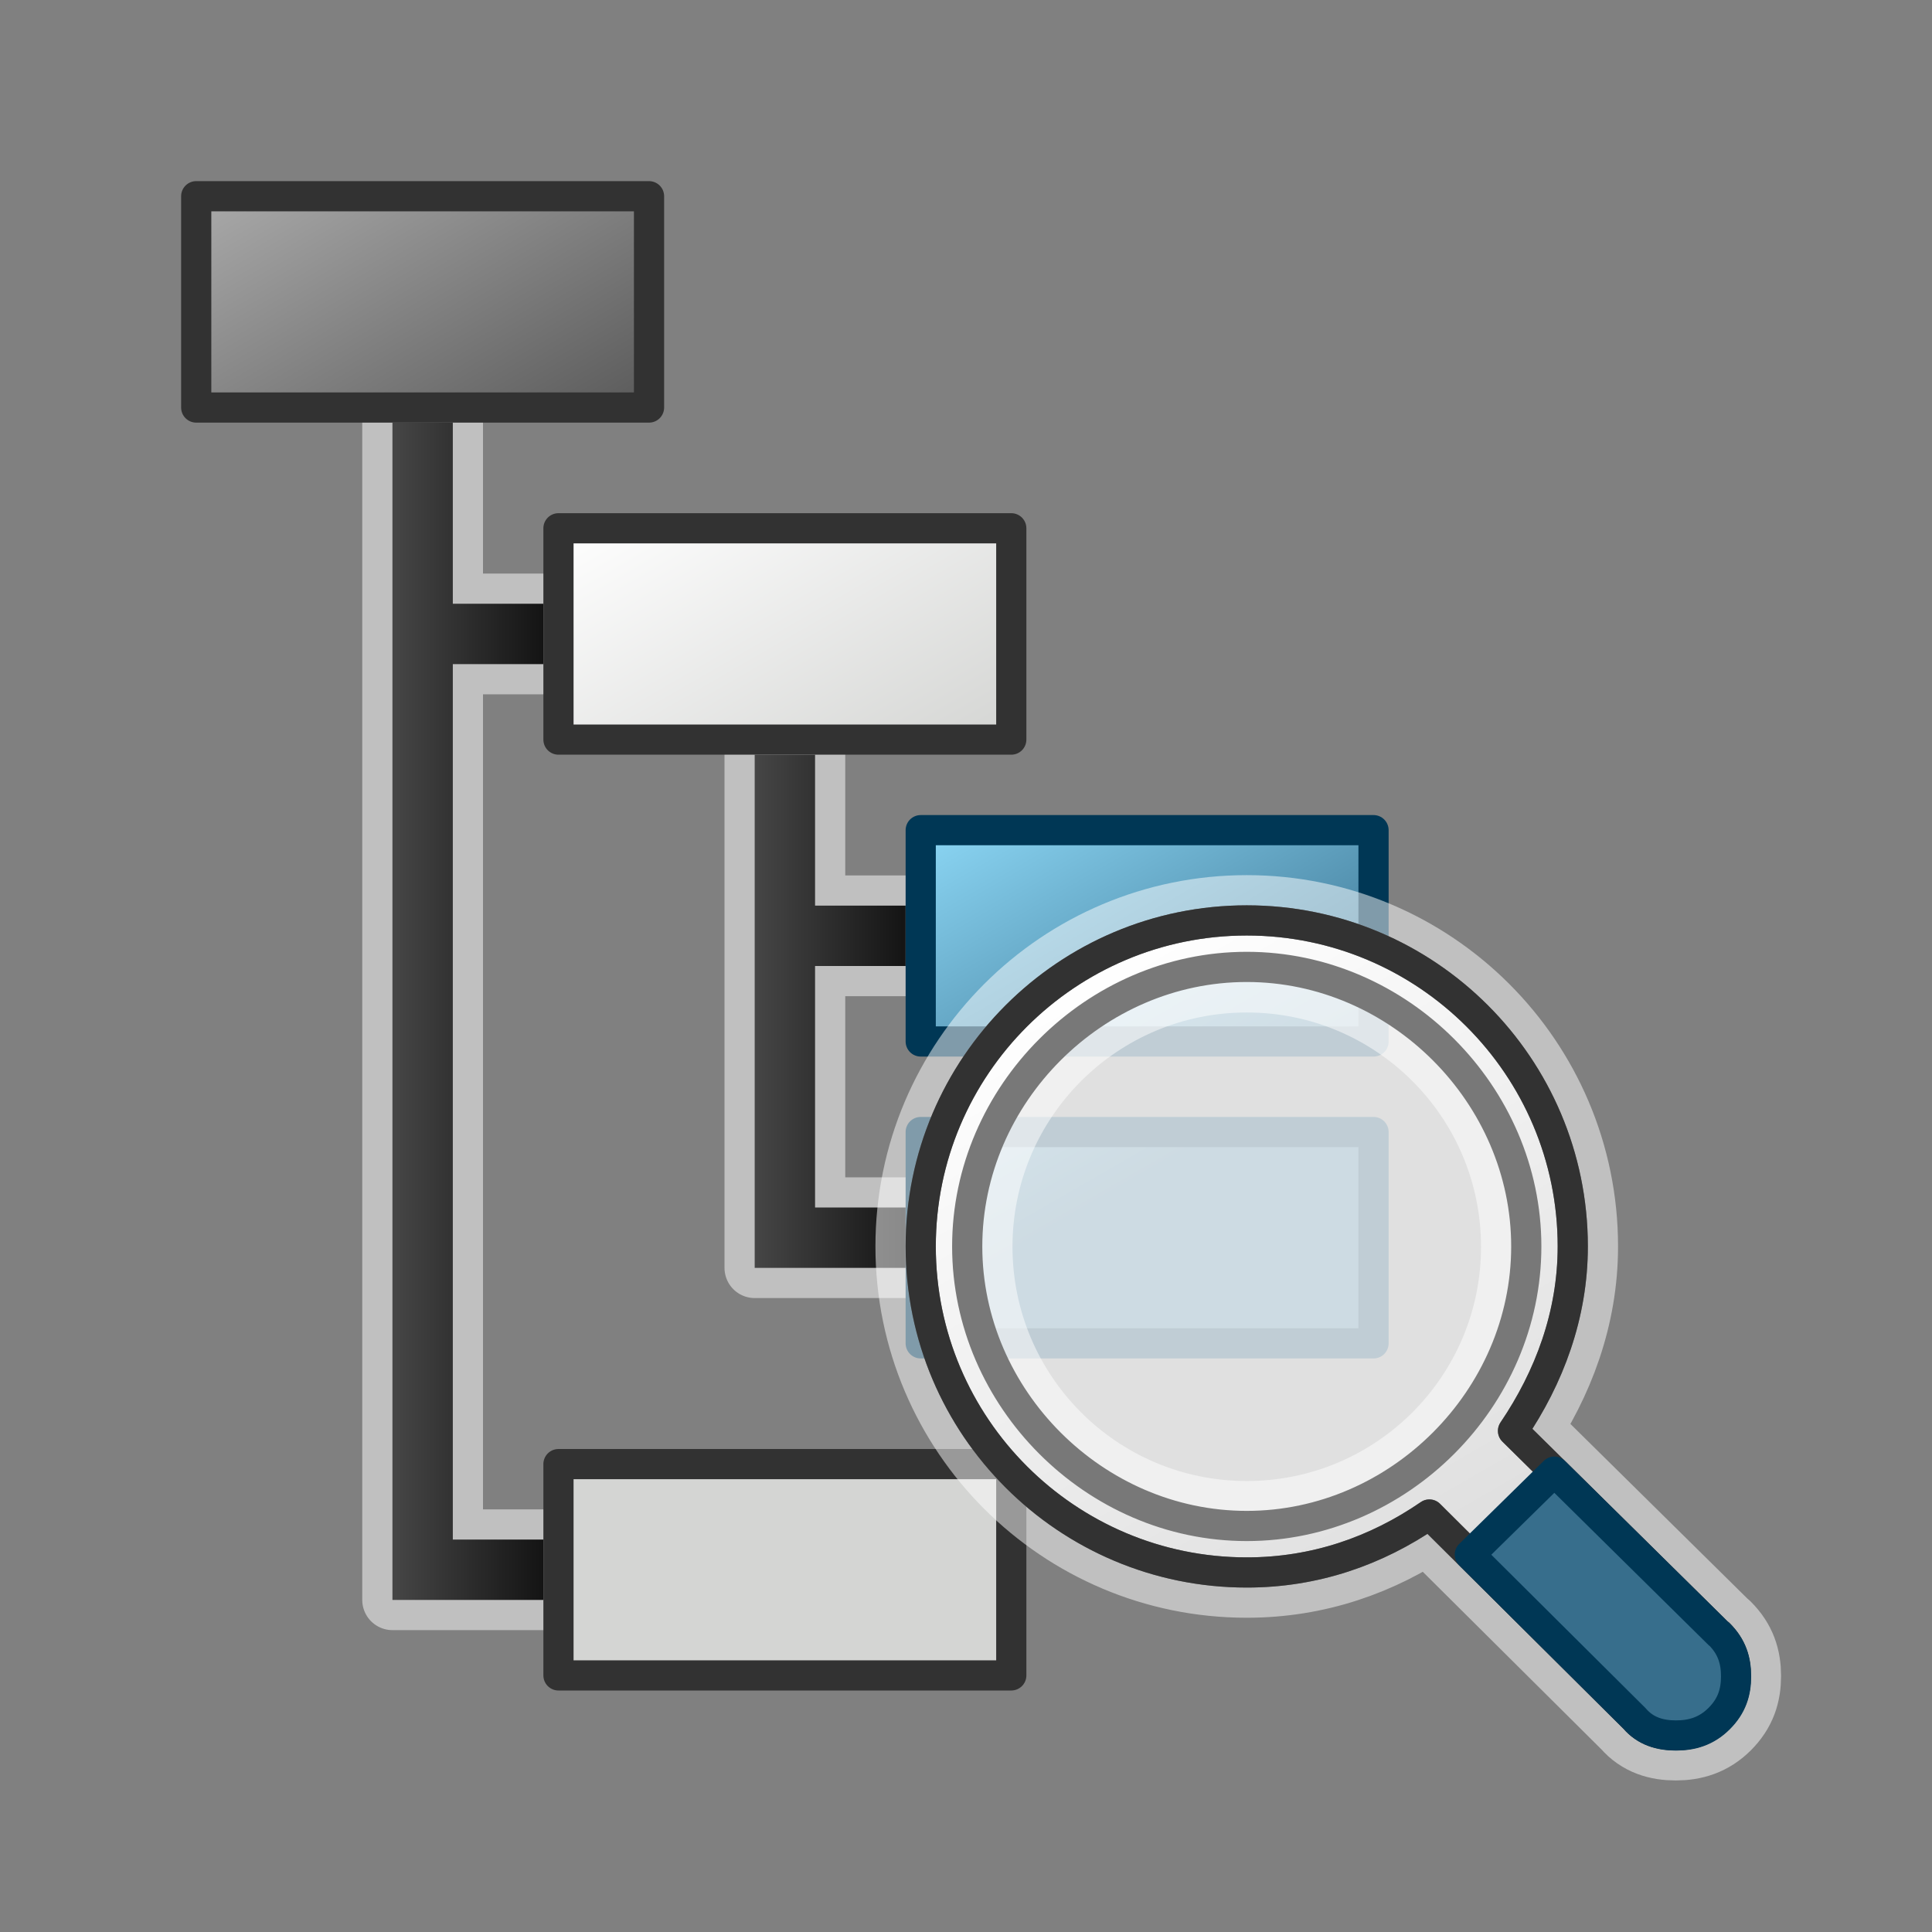 <?xml version="1.0" encoding="UTF-8"?><svg xmlns="http://www.w3.org/2000/svg" xmlns:xlink="http://www.w3.org/1999/xlink" viewBox="0 0 64 64"><rect x="0" y="0" width="64" height="64" fill="#808080" stroke="none"/><defs><linearGradient id="linear-gradient" x1="34.61" y1="25.13" x2="41.39" y2="36.87" gradientUnits="userSpaceOnUse"><stop offset="0" stop-color="#8cd7f5"/><stop offset="1" stop-color="#376e8c"/></linearGradient><linearGradient id="linear-gradient-2" x1="35.9" y1="31.95" x2="52.02" y2="59.86" gradientUnits="userSpaceOnUse"><stop offset="0" stop-color="#fff"/><stop offset="1" stop-color="#d2d2d2"/></linearGradient><linearGradient id="linear-gradient-3" x1="22.61" y1="15.13" x2="29.39" y2="26.87" gradientUnits="userSpaceOnUse"><stop offset="0" stop-color="#fff"/><stop offset="1" stop-color="#d4d5d3"/></linearGradient><linearGradient id="linear-gradient-4" x1="13" y1="33.5" x2="18" y2="33.5" gradientUnits="userSpaceOnUse"><stop offset="0" stop-color="#464646"/><stop offset="1" stop-color="#141414"/></linearGradient><linearGradient id="linear-gradient-5" x1="25" x2="30" xlink:href="#linear-gradient-4"/><linearGradient id="linear-gradient-6" x1="25" x2="30" xlink:href="#linear-gradient-4"/><linearGradient id="linear-gradient-7" x1="10.61" y1="4.13" x2="17.39" y2="15.87" gradientUnits="userSpaceOnUse"><stop offset="0" stop-color="#aaa"/><stop offset="1" stop-color="#5a5a5a"/></linearGradient></defs><g id="Layer_4"><g opacity=".5"><g><polygon points="15 14 13 14 13 20 13 22 13 51 13 52 13 53 18 53 18 51 15 51 15 22 18 22 18 20 15 20 15 14" fill="#fff"/><polygon points="30 32 30 30 27 30 27 25 25 25 25 42 26 42 27 42 30 42 30 40 27 40 27 32 30 32" fill="#fff"/></g><g><polygon points="15 14 13 14 13 20 13 22 13 51 13 52 13 53 18 53 18 51 15 51 15 22 18 22 18 20 15 20 15 14" fill="url(#linear-gradient-4)"/><polygon points="30 32 30 30 27 30 27 25 25 25 25 42 26 42 27 42 30 42 30 40 27 40 27 32 30 32" fill="url(#linear-gradient-5)"/></g><g><polygon points="15 14 13 14 13 20 13 22 13 51 13 52 13 53 18 53 18 51 15 51 15 22 18 22 18 20 15 20 15 14" fill="none" stroke="#fff" stroke-linejoin="round" stroke-width="2"/><polygon points="30 32 30 30 27 30 27 25 25 25 25 42 26 42 27 42 30 42 30 40 27 40 27 32 30 32" fill="none" stroke="#fff" stroke-linejoin="round" stroke-width="2"/></g></g><g><polygon points="15 14 13 14 13 20 13 22 13 51 13 52 13 53 18 53 18 51 15 51 15 22 18 22 18 20 15 20 15 14" fill="url(#linear-gradient-4)"/><polygon points="30 32 30 30 27 30 27 25 25 25 25 42 26 42 27 42 30 42 30 40 27 40 27 32 30 32" fill="url(#linear-gradient-6)"/></g><rect x="18.5" y="17.5" width="15" height="7" fill="url(#linear-gradient-3)" stroke="#323232" stroke-linejoin="round"/><rect x="6.5" y="6.5" width="15" height="7" fill="url(#linear-gradient-7)" stroke="#323232" stroke-linejoin="round"/><rect x="30.5" y="27.5" width="15" height="7" fill="url(#linear-gradient)" stroke="#003755" stroke-linejoin="round"/><rect x="30.5" y="37.5" width="15" height="7" fill="url(#linear-gradient)" stroke="#003755" stroke-linejoin="round"/><rect x="18.5" y="48.5" width="15" height="7" fill="url(#linear-gradient-3)" stroke="#323232" stroke-linejoin="round"/></g><g id="Layer_3"><path d="M56.94,54.13l-6.82-6.73c1.2-1.77,1.98-3.84,1.98-6.11,0-5.97-4.85-10.8-10.8-10.8s-10.8,4.83-10.8,10.8,4.85,10.8,10.8,10.8c2.26,0,4.29-.71,6.05-1.92l6.79,6.75c.36,.42,.84,.56,1.37,.56s1.01-.14,1.43-.56c.42-.42,.56-.87,.56-1.4s-.14-.98-.56-1.4Z" fill="#fff" opacity=".5" stroke="#fff" stroke-linejoin="round" stroke-width="3"/><circle cx="41.3" cy="41.3" r="9.26" fill="#fff" opacity=".5" stroke="#fff" stroke-linejoin="round" stroke-width="3"/><path d="M56.94,54.13l-6.82-6.73c1.2-1.77,1.98-3.84,1.98-6.11,0-5.97-4.85-10.8-10.8-10.8s-10.8,4.83-10.8,10.8,4.85,10.8,10.8,10.8c2.26,0,4.29-.71,6.05-1.92l6.79,6.75c.36,.42,.84,.56,1.37,.56s1.01-.14,1.43-.56,.56-.87,.56-1.4-.14-.98-.56-1.4Zm-15.64-3.58c-5.04,0-9.26-4.23-9.26-9.26s4.22-9.26,9.26-9.26,9.26,4.23,9.26,9.26-4.22,9.26-9.26,9.26Z" fill="url(#linear-gradient-2)" stroke="#787878" stroke-linejoin="round"/><path d="M56.94,54.13l-6.82-6.73c1.2-1.77,1.98-3.84,1.98-6.11,0-5.97-4.85-10.8-10.8-10.8s-10.8,4.83-10.8,10.8,4.85,10.8,10.8,10.8c2.26,0,4.29-.71,6.05-1.92l6.79,6.75c.36,.42,.84,.56,1.37,.56s1.01-.14,1.43-.56,.56-.87,.56-1.4-.14-.98-.56-1.4Z" fill="none" stroke="#323232" stroke-linejoin="round"/><path d="M56.94,54.13l-5.45-5.38-2.8,2.75,5.46,5.43c.36,.42,.84,.56,1.37,.56s1.01-.14,1.43-.56,.56-.87,.56-1.4-.14-.98-.56-1.4Z" fill="url(#linear-gradient)" stroke="#003755" stroke-linejoin="round"/></g></svg>